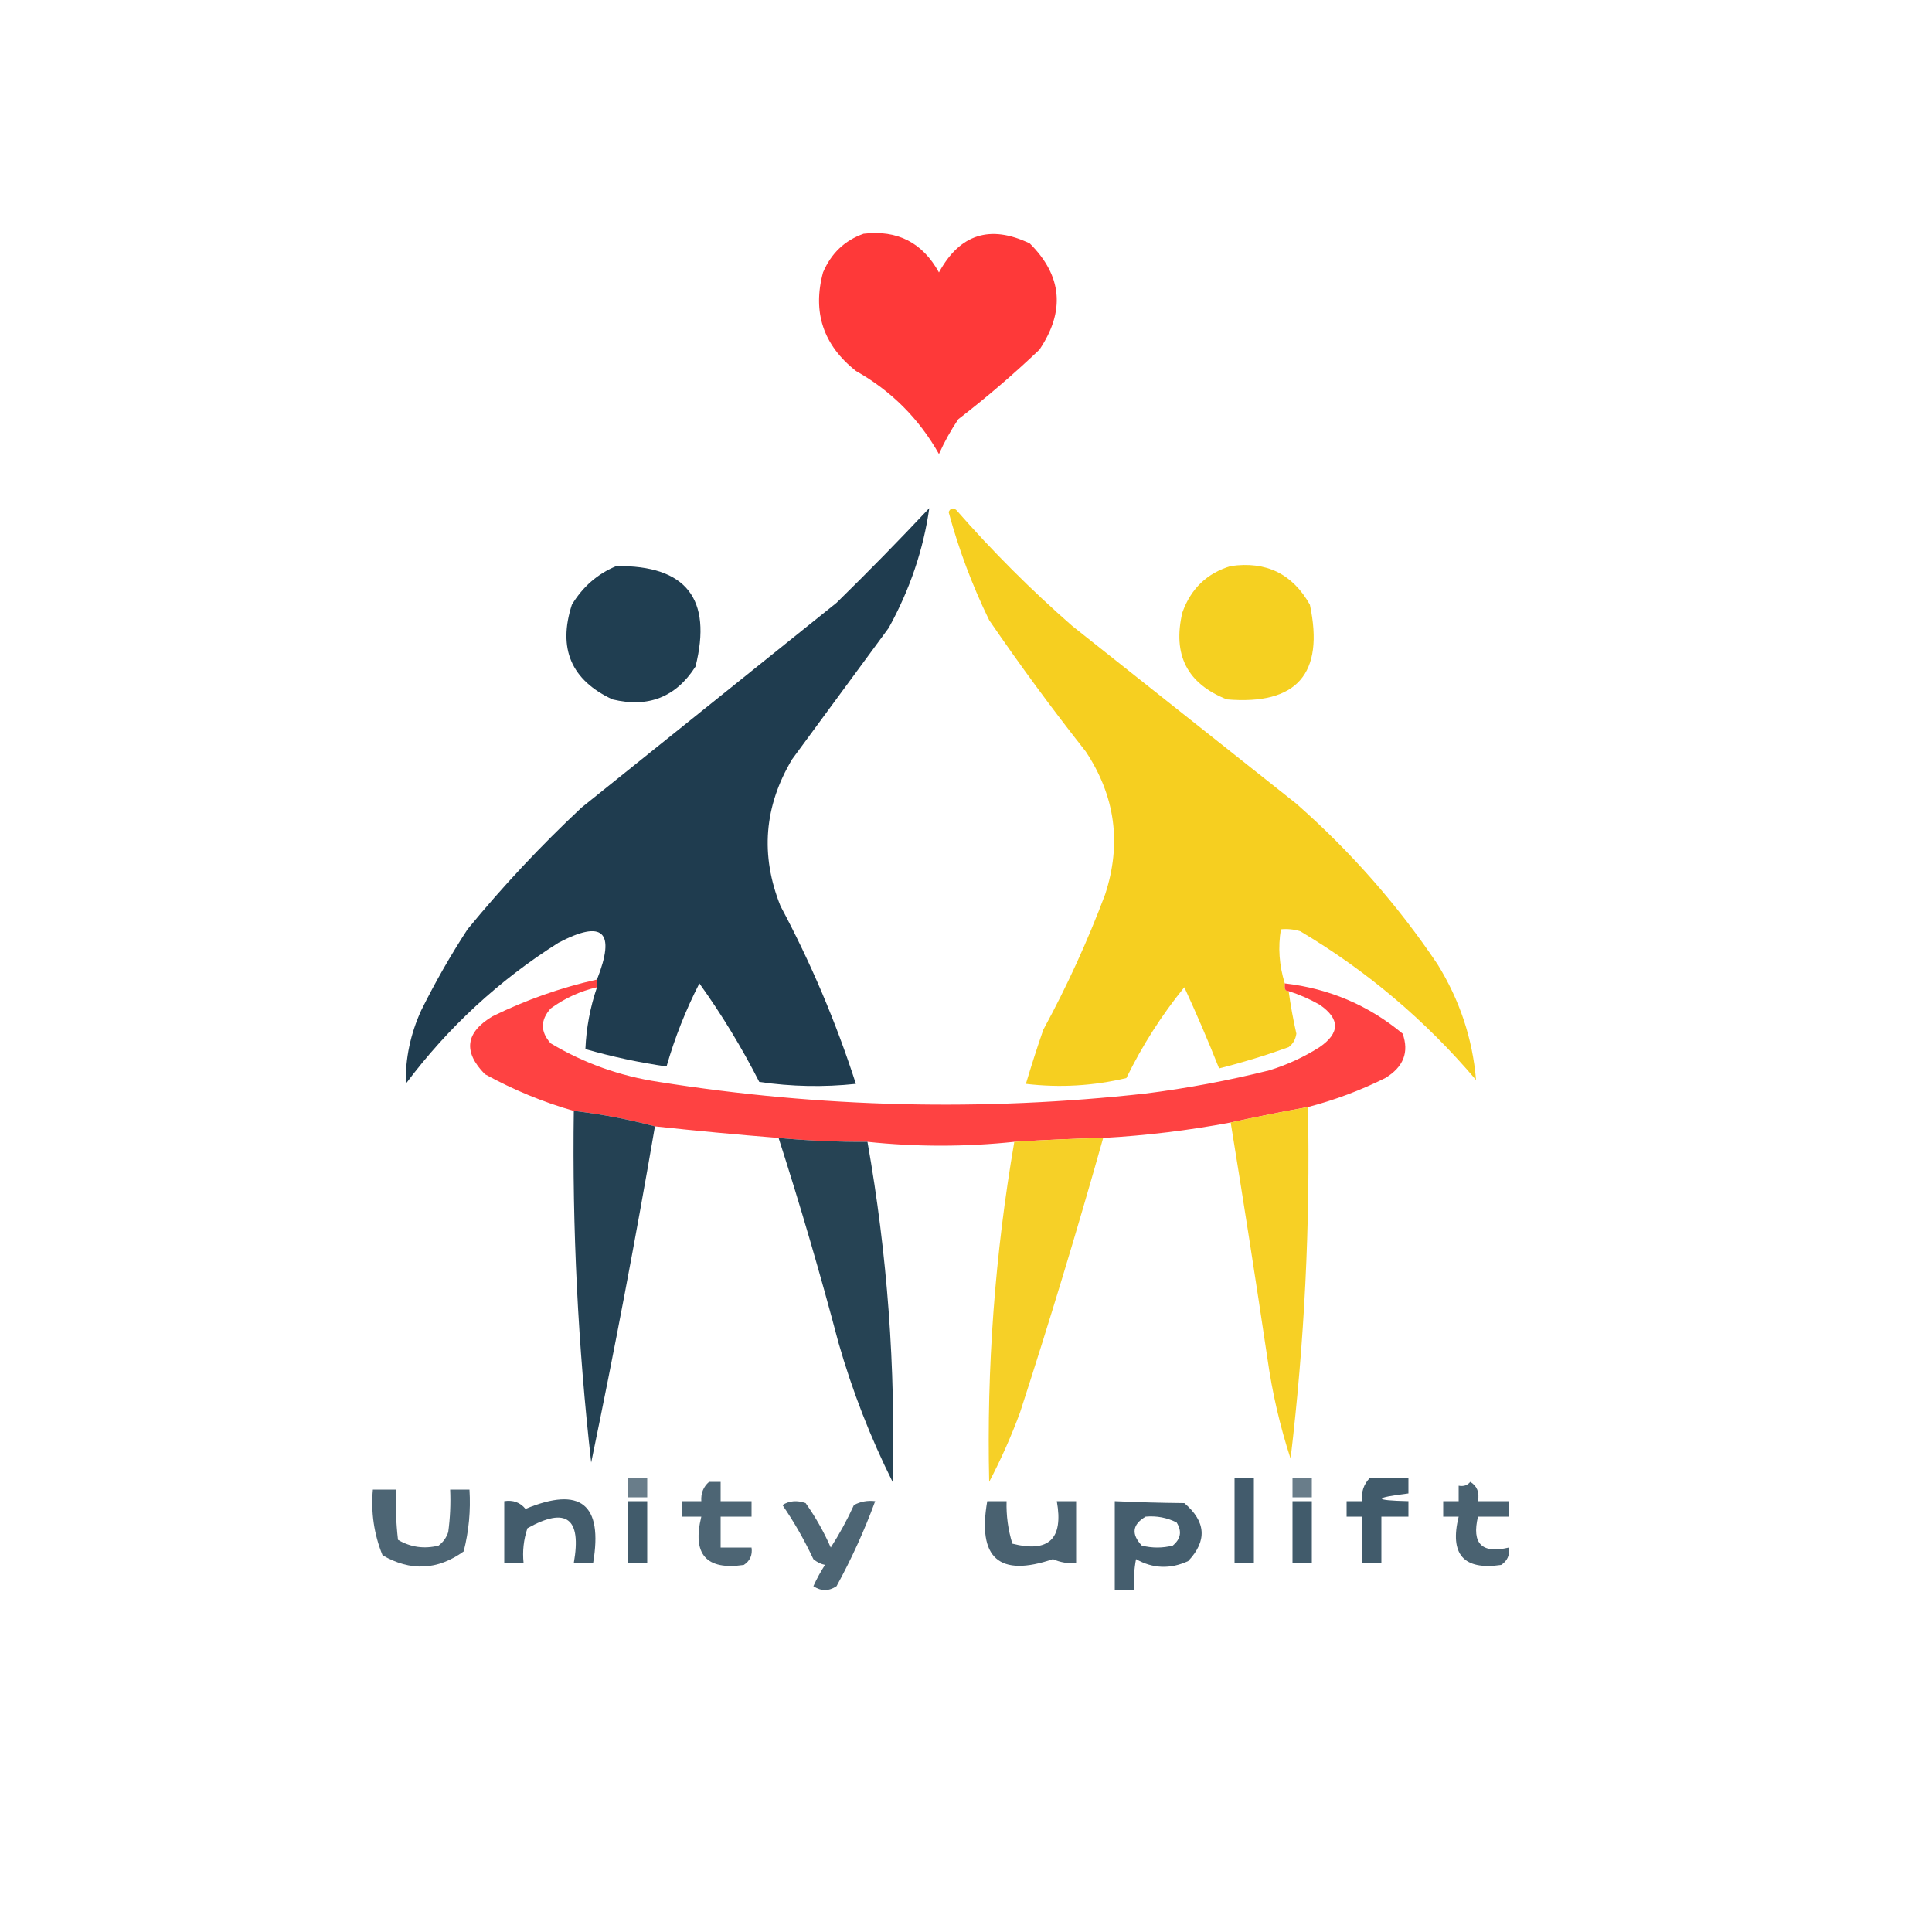 <?xml version="1.0" encoding="UTF-8"?>
<!DOCTYPE svg PUBLIC "-//W3C//DTD SVG 1.1//EN" "http://www.w3.org/Graphics/SVG/1.1/DTD/svg11.dtd">
<svg xmlns="http://www.w3.org/2000/svg" version="1.1" width="500px" height="500px" style="shape-rendering:geometricPrecision; text-rendering:geometricPrecision; image-rendering:optimizeQuality; fill-rule:evenodd; clip-rule:evenodd" xmlns:xlink="http://www.w3.org/1999/xlink">
<g><path style="opacity:0.955" fill="#fe3130" d="M 223.5,60.5 C 232.25,59.459 238.75,62.792 243,70.5C 248.395,60.591 256.228,58.091 266.5,63C 274.895,71.344 275.728,80.511 269,90.5C 262.294,96.874 255.294,102.874 248,108.5C 246.08,111.339 244.413,114.339 243,117.5C 237.833,108.333 230.667,101.167 221.5,96C 213.057,89.298 210.223,80.798 213,70.5C 215.106,65.557 218.606,62.224 223.5,60.5 Z"/></g>
<g><path style="opacity:0.957" fill="#153447" d="M 154.5,255.5 C 154.5,254.833 154.5,254.167 154.5,253.5C 159.402,241.068 156.069,237.902 144.5,244C 129.126,253.704 115.959,265.871 105,280.5C 104.894,273.916 106.227,267.583 109,261.5C 112.6,254.243 116.6,247.243 121,240.5C 130.1,229.397 139.933,218.897 150.5,209C 172.5,191.333 194.5,173.667 216.5,156C 224.709,147.959 232.709,139.792 240.5,131.5C 238.975,142.239 235.475,152.572 230,162.5C 221.667,173.833 213.333,185.167 205,196.5C 197.728,208.677 196.728,221.344 202,234.5C 209.884,249.266 216.384,264.599 221.5,280.5C 213.173,281.387 204.84,281.22 196.5,280C 191.961,271.084 186.795,262.584 181,254.5C 177.459,261.411 174.625,268.578 172.5,276C 165.452,274.99 158.452,273.49 151.5,271.5C 151.735,265.993 152.735,260.66 154.5,255.5 Z"/></g>
<g><path style="opacity:0.958" fill="#f6cd17" d="M 332.5,254.5 C 332.5,254.833 332.5,255.167 332.5,255.5C 332.5,256.167 332.833,256.5 333.5,256.5C 334.004,260.185 334.67,263.851 335.5,267.5C 335.291,268.994 334.624,270.161 333.5,271C 327.585,273.139 321.585,274.972 315.5,276.5C 312.695,269.418 309.695,262.418 306.5,255.5C 300.64,262.704 295.64,270.537 291.5,279C 282.909,281.039 274.243,281.539 265.5,280.5C 266.897,275.808 268.397,271.141 270,266.5C 276.138,255.222 281.472,243.555 286,231.5C 290.309,218.375 288.643,206.042 281,194.5C 272.281,183.448 263.947,172.114 256,160.5C 251.612,151.504 248.112,142.171 245.5,132.5C 246.002,131.479 246.668,131.312 247.5,132C 256.833,142.667 266.833,152.667 277.5,162C 296.833,177.333 316.167,192.667 335.5,208C 349.528,220.351 361.695,234.184 372,249.5C 377.762,258.786 381.095,268.786 382,279.5C 368.937,264.097 353.77,251.264 336.5,241C 334.866,240.506 333.199,240.34 331.5,240.5C 330.719,245.182 331.052,249.849 332.5,254.5 Z"/></g>
<g><path style="opacity:0.947" fill="#153448" d="M 159.5,146.5 C 177.558,146.275 184.392,154.942 180,172.5C 174.955,180.409 167.788,183.242 158.5,181C 147.832,176.014 144.332,167.847 148,156.5C 150.818,151.839 154.651,148.505 159.5,146.5 Z"/></g>
<g><path style="opacity:0.947" fill="#f5ce16" d="M 318.5,146.5 C 327.666,145.167 334.499,148.5 339,156.5C 342.795,174.369 335.628,182.535 317.5,181C 307.242,176.943 303.409,169.443 306,158.5C 308.208,152.337 312.375,148.337 318.5,146.5 Z"/></g>
<g><path style="opacity:0.917" fill="#fe3131" d="M 154.5,253.5 C 154.5,254.167 154.5,254.833 154.5,255.5C 150.133,256.517 146.133,258.35 142.5,261C 139.833,264 139.833,267 142.5,270C 151.136,275.163 160.47,278.496 170.5,280C 212.405,286.664 254.405,287.664 296.5,283C 307.284,281.637 317.951,279.637 328.5,277C 333.122,275.573 337.455,273.573 341.5,271C 346.833,267.333 346.833,263.667 341.5,260C 338.929,258.546 336.262,257.38 333.5,256.5C 332.833,256.5 332.5,256.167 332.5,255.5C 332.5,255.167 332.5,254.833 332.5,254.5C 344.025,255.836 354.192,260.169 363,267.5C 364.72,272.313 363.22,276.147 358.5,279C 352.081,282.195 345.414,284.695 338.5,286.5C 331.803,287.706 325.137,289.039 318.5,290.5C 307.602,292.548 296.602,293.881 285.5,294.5C 277.825,294.68 270.158,295.014 262.5,295.5C 249.833,296.833 237.167,296.833 224.5,295.5C 216.813,295.54 209.146,295.207 201.5,294.5C 190.819,293.647 180.152,292.647 169.5,291.5C 162.711,289.677 155.711,288.343 148.5,287.5C 140.582,285.241 132.915,282.074 125.5,278C 119.795,272.186 120.462,267.186 127.5,263C 136.143,258.758 145.143,255.591 154.5,253.5 Z"/></g>
<g><path style="opacity:0.936" fill="#f6cd17" d="M 338.5,286.5 C 339.104,316.938 337.604,347.271 334,377.5C 331.238,369.026 329.238,360.36 328,351.5C 324.972,331.133 321.805,310.8 318.5,290.5C 325.137,289.039 331.803,287.706 338.5,286.5 Z"/></g>
<g><path style="opacity:0.93" fill="#153447" d="M 148.5,287.5 C 155.711,288.343 162.711,289.677 169.5,291.5C 164.521,320.488 159.021,349.488 153,378.5C 149.573,348.26 148.073,317.927 148.5,287.5 Z"/></g>
<g><path style="opacity:0.924" fill="#153447" d="M 201.5,294.5 C 209.146,295.207 216.813,295.54 224.5,295.5C 229.646,324.611 231.813,353.945 231,383.5C 225.243,371.975 220.576,359.975 217,347.5C 212.295,329.679 207.129,312.012 201.5,294.5 Z"/></g>
<g><path style="opacity:0.927" fill="#f6cd17" d="M 285.5,294.5 C 278.802,318.286 271.636,341.953 264,365.5C 261.714,371.701 259.047,377.701 256,383.5C 255.321,353.957 257.488,324.623 262.5,295.5C 270.158,295.014 277.825,294.68 285.5,294.5 Z"/></g>
<g><path style="opacity:0.638" fill="#153448" d="M 162.5,382.5 C 164.167,382.5 165.833,382.5 167.5,382.5C 167.5,384.167 167.5,385.833 167.5,387.5C 165.833,387.5 164.167,387.5 162.5,387.5C 162.5,385.833 162.5,384.167 162.5,382.5 Z"/></g>
<g><path style="opacity:0.803" fill="#153448" d="M 319.5,382.5 C 321.167,382.5 322.833,382.5 324.5,382.5C 324.5,389.833 324.5,397.167 324.5,404.5C 322.833,404.5 321.167,404.5 319.5,404.5C 319.5,397.167 319.5,389.833 319.5,382.5 Z"/></g>
<g><path style="opacity:0.638" fill="#153448" d="M 334.5,382.5 C 336.167,382.5 337.833,382.5 339.5,382.5C 339.5,384.167 339.5,385.833 339.5,387.5C 337.833,387.5 336.167,387.5 334.5,387.5C 334.5,385.833 334.5,384.167 334.5,382.5 Z"/></g>
<g><path style="opacity:0.806" fill="#153448" d="M 354.5,382.5 C 357.833,382.5 361.167,382.5 364.5,382.5C 364.5,383.833 364.5,385.167 364.5,386.5C 355.365,387.63 355.365,388.297 364.5,388.5C 364.5,389.833 364.5,391.167 364.5,392.5C 362.167,392.5 359.833,392.5 357.5,392.5C 357.5,396.5 357.5,400.5 357.5,404.5C 355.833,404.5 354.167,404.5 352.5,404.5C 352.5,400.5 352.5,396.5 352.5,392.5C 351.167,392.5 349.833,392.5 348.5,392.5C 348.5,391.167 348.5,389.833 348.5,388.5C 349.833,388.5 351.167,388.5 352.5,388.5C 352.253,386.142 352.919,384.142 354.5,382.5 Z"/></g>
<g><path style="opacity:0.756" fill="#153448" d="M 183.5,383.5 C 184.5,383.5 185.5,383.5 186.5,383.5C 186.5,385.167 186.5,386.833 186.5,388.5C 189.167,388.5 191.833,388.5 194.5,388.5C 194.5,389.833 194.5,391.167 194.5,392.5C 191.833,392.5 189.167,392.5 186.5,392.5C 186.5,395.167 186.5,397.833 186.5,400.5C 189.167,400.5 191.833,400.5 194.5,400.5C 194.773,402.451 194.107,403.951 192.5,405C 182.768,406.427 179.101,402.26 181.5,392.5C 179.833,392.5 178.167,392.5 176.5,392.5C 176.5,391.167 176.5,389.833 176.5,388.5C 178.167,388.5 179.833,388.5 181.5,388.5C 181.365,386.446 182.032,384.779 183.5,383.5 Z"/></g>
<g><path style="opacity:0.772" fill="#153448" d="M 380.5,383.5 C 382.256,384.552 382.923,386.219 382.5,388.5C 385.167,388.5 387.833,388.5 390.5,388.5C 390.5,389.833 390.5,391.167 390.5,392.5C 387.833,392.5 385.167,392.5 382.5,392.5C 380.833,399.5 383.5,402.167 390.5,400.5C 390.773,402.451 390.107,403.951 388.5,405C 378.768,406.427 375.101,402.26 377.5,392.5C 376.167,392.5 374.833,392.5 373.5,392.5C 373.5,391.167 373.5,389.833 373.5,388.5C 374.833,388.5 376.167,388.5 377.5,388.5C 377.5,387.167 377.5,385.833 377.5,384.5C 378.791,384.737 379.791,384.404 380.5,383.5 Z"/></g>
<g><path style="opacity:0.756" fill="#153448" d="M 96.5,385.5 C 98.5,385.5 100.5,385.5 102.5,385.5C 102.334,389.846 102.501,394.179 103,398.5C 106.256,400.429 109.756,400.929 113.5,400C 114.701,399.097 115.535,397.931 116,396.5C 116.499,392.848 116.665,389.182 116.5,385.5C 118.167,385.5 119.833,385.5 121.5,385.5C 121.839,390.93 121.339,396.264 120,401.5C 113.244,406.368 106.244,406.701 99,402.5C 96.795,397.068 95.962,391.402 96.5,385.5 Z"/></g>
<g><path style="opacity:0.797" fill="#153448" d="M 130.5,388.5 C 132.766,388.141 134.599,388.808 136,390.5C 150.251,384.583 156.085,389.249 153.5,404.5C 151.833,404.5 150.167,404.5 148.5,404.5C 150.555,392.866 146.555,389.866 136.5,395.5C 135.516,398.428 135.183,401.428 135.5,404.5C 133.833,404.5 132.167,404.5 130.5,404.5C 130.5,399.167 130.5,393.833 130.5,388.5 Z"/></g>
<g><path style="opacity:0.806" fill="#153448" d="M 162.5,388.5 C 164.167,388.5 165.833,388.5 167.5,388.5C 167.5,393.833 167.5,399.167 167.5,404.5C 165.833,404.5 164.167,404.5 162.5,404.5C 162.5,399.167 162.5,393.833 162.5,388.5 Z"/></g>
<g><path style="opacity:0.755" fill="#153448" d="M 202.5,389.5 C 204.288,388.378 206.288,388.211 208.5,389C 211.046,392.59 213.213,396.423 215,400.5C 217.254,396.993 219.254,393.327 221,389.5C 222.699,388.594 224.533,388.261 226.5,388.5C 223.733,396.039 220.399,403.372 216.5,410.5C 214.5,411.833 212.5,411.833 210.5,410.5C 211.373,408.587 212.373,406.753 213.5,405C 212.376,404.751 211.376,404.251 210.5,403.5C 208.17,398.537 205.503,393.87 202.5,389.5 Z"/></g>
<g><path style="opacity:0.774" fill="#153448" d="M 255.5,388.5 C 257.167,388.5 258.833,388.5 260.5,388.5C 260.392,392.247 260.892,395.914 262,399.5C 271.422,401.914 275.256,398.247 273.5,388.5C 275.167,388.5 276.833,388.5 278.5,388.5C 278.5,393.833 278.5,399.167 278.5,404.5C 276.409,404.682 274.409,404.348 272.5,403.5C 258.575,408.252 252.908,403.252 255.5,388.5 Z"/></g>
<g><path style="opacity:0.791" fill="#153448" d="M 288.5,388.5 C 294.413,388.775 300.413,388.942 306.5,389C 312.125,393.772 312.458,398.772 307.5,404C 302.872,406.14 298.372,405.974 294,403.5C 293.503,406.146 293.336,408.813 293.5,411.5C 291.833,411.5 290.167,411.5 288.5,411.5C 288.5,403.833 288.5,396.167 288.5,388.5 Z M 296.5,392.5 C 299.32,392.248 301.986,392.748 304.5,394C 305.935,396.267 305.602,398.267 303.5,400C 300.833,400.667 298.167,400.667 295.5,400C 292.709,397.016 293.042,394.516 296.5,392.5 Z"/></g>
<g><path style="opacity:0.806" fill="#153448" d="M 334.5,388.5 C 336.167,388.5 337.833,388.5 339.5,388.5C 339.5,393.833 339.5,399.167 339.5,404.5C 337.833,404.5 336.167,404.5 334.5,404.5C 334.5,399.167 334.5,393.833 334.5,388.5 Z"/></g>
</svg>
